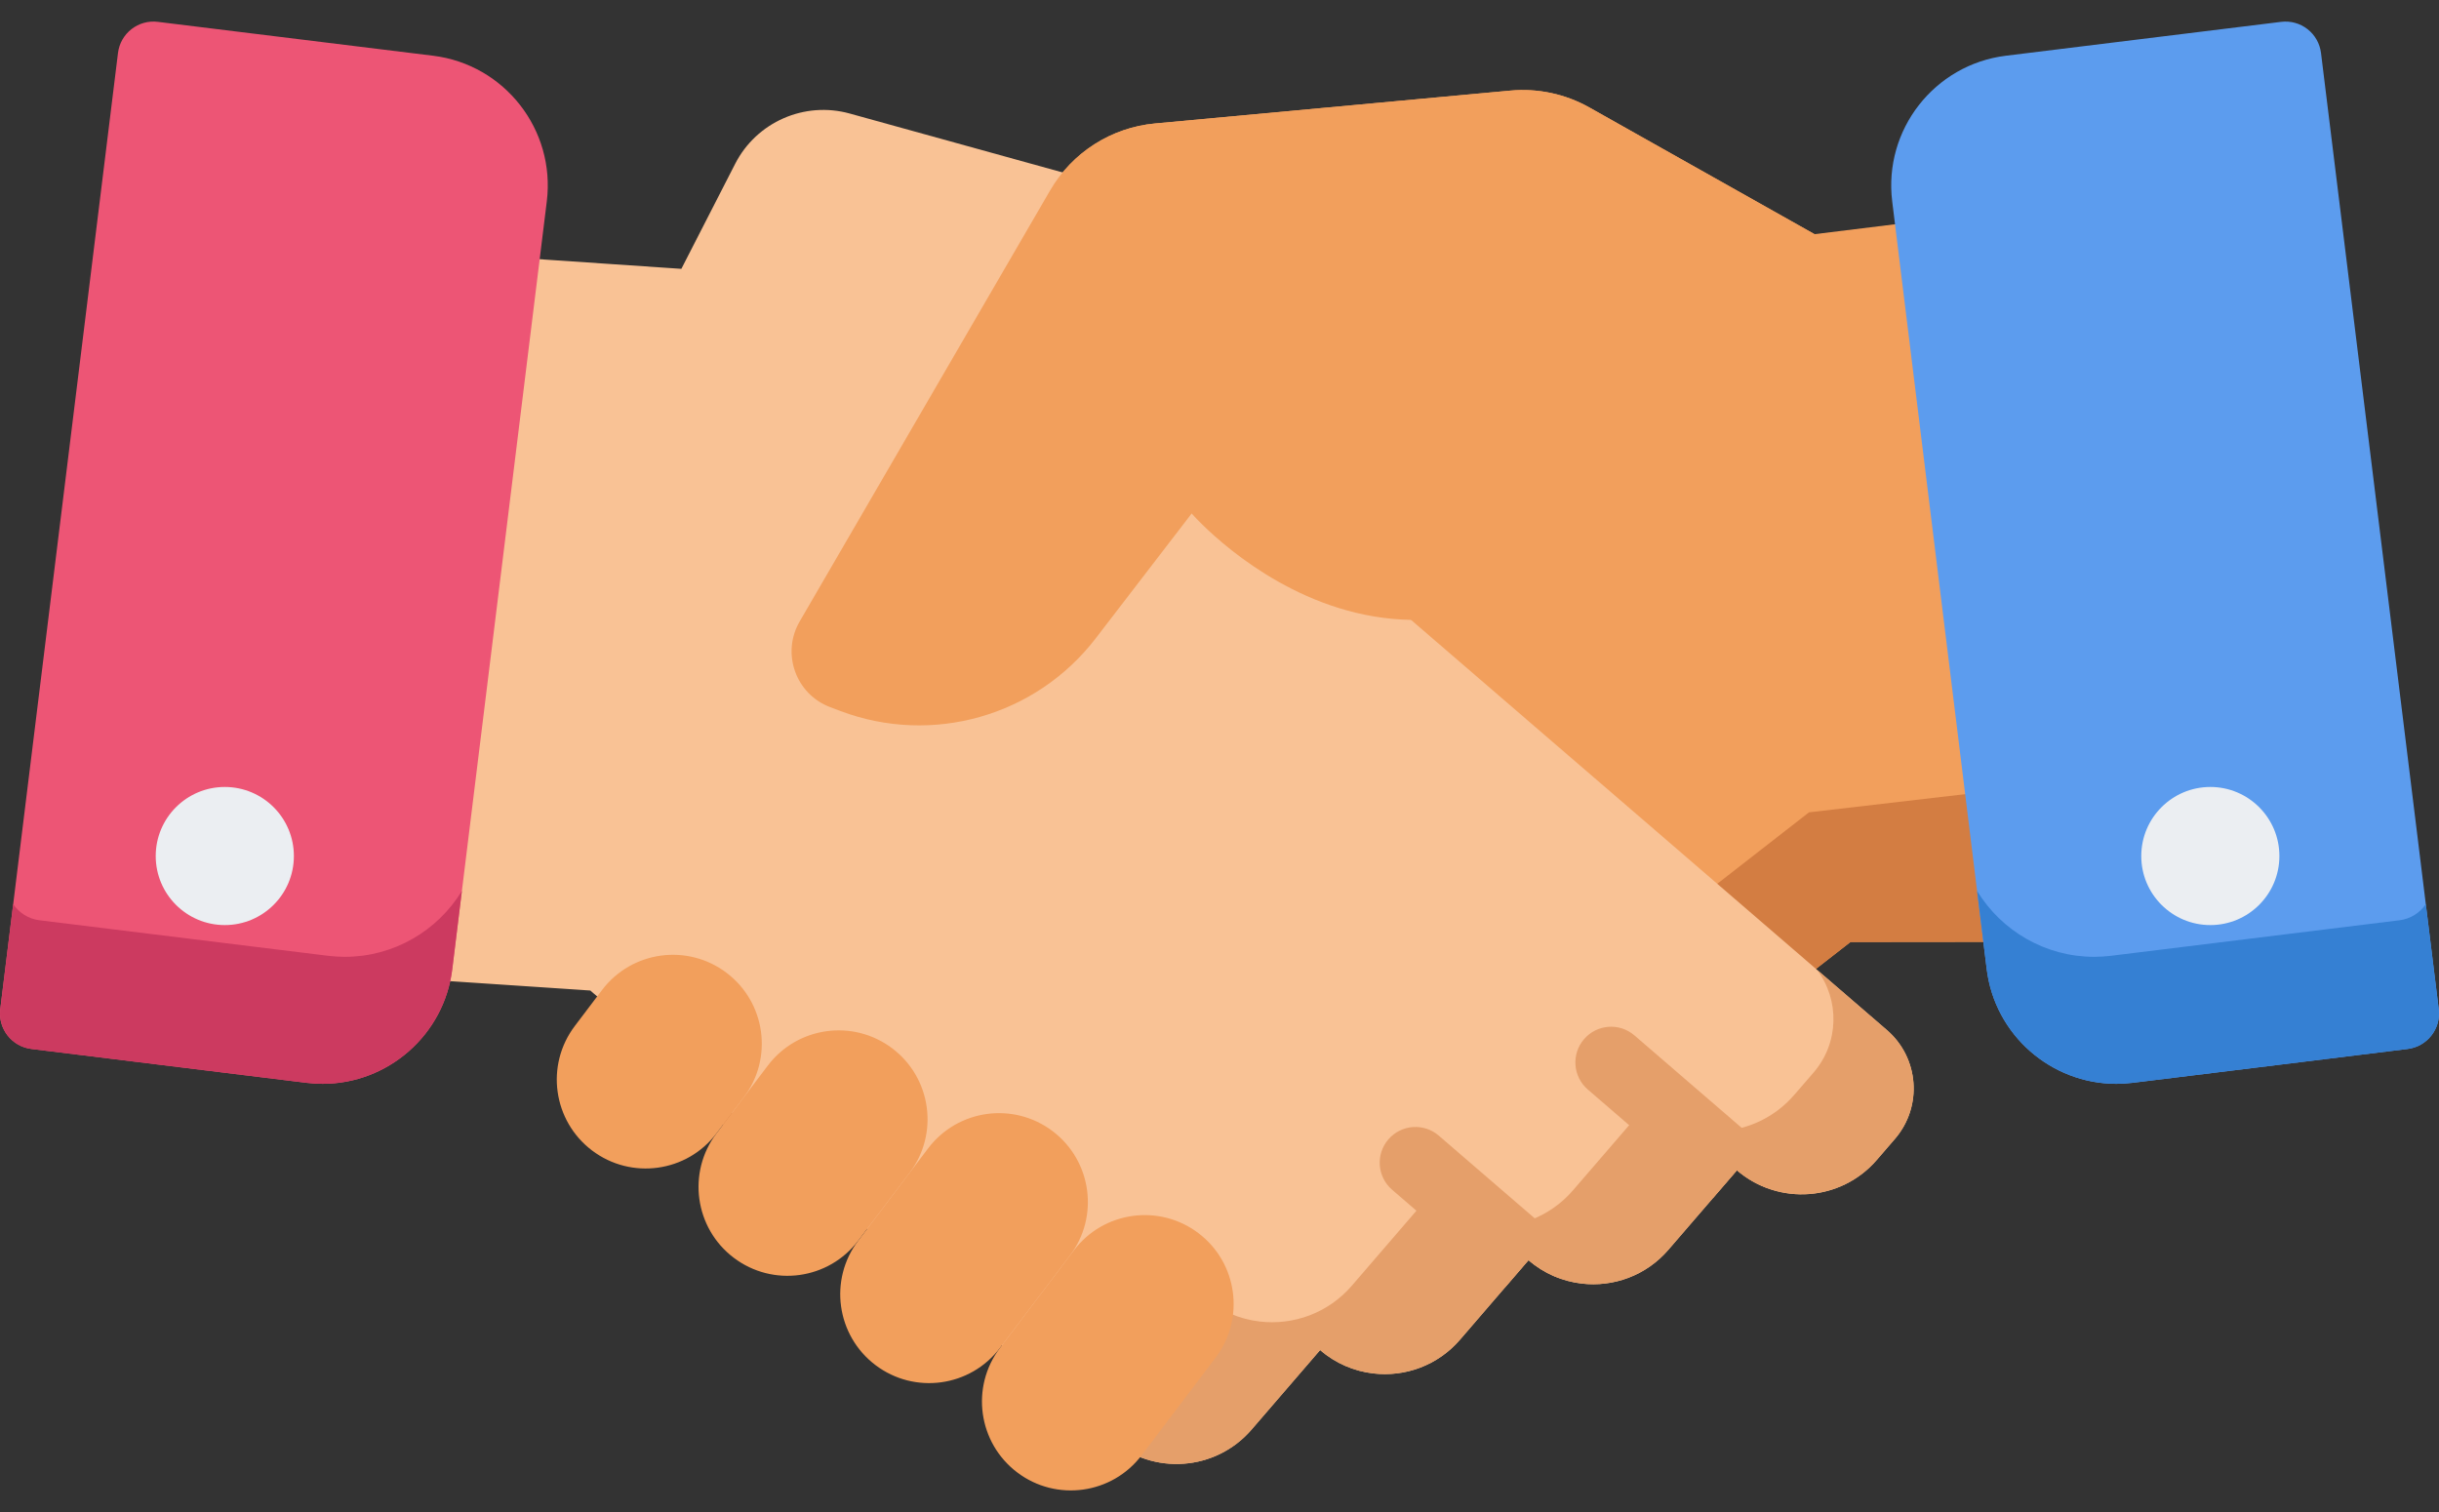 <svg width="100" height="62" viewBox="0 0 100 62" fill="none" xmlns="http://www.w3.org/2000/svg">
<rect x="0" y="0" width="100" height="62" fill="#333333" stroke="none"/>
<path d="M81.691 29.653L79.15 9.017L74.39 9.603L74.392 9.6L65.164 4.406C64.18 3.852 63.05 3.611 61.925 3.715L47.354 5.063C45.562 5.229 43.962 6.251 43.058 7.806L32.788 25.483C32.029 26.789 32.625 28.463 34.037 28.996L34.457 29.155C35.265 29.46 36.096 29.637 36.926 29.706L35.625 30.839L33.021 33.108L25.617 39.424C24.298 40.572 24.162 42.57 25.31 43.888L26.061 44.749C27.535 46.44 30.102 46.615 31.796 45.14L34.626 48.386C35.546 49.443 36.894 49.91 38.19 49.751C38.968 49.655 39.727 49.333 40.361 48.778L43.188 52.024C44.112 53.084 45.46 53.548 46.755 53.389C47.533 53.293 48.293 52.973 48.927 52.419L50.463 53.746C51.938 55.44 54.508 55.615 56.202 54.141L58.29 52.319L75.848 38.644L75.867 38.627L82.794 38.62L81.691 29.653Z" fill="#F29F5C"/>
<path d="M74.166 33.311L74.147 33.328L56.589 47.002L54.501 48.824C52.807 50.299 50.237 50.124 48.762 48.43L47.226 47.102C46.592 47.657 45.832 47.977 45.054 48.072C43.759 48.232 42.411 47.767 41.487 46.708L38.66 43.462C38.026 44.016 37.267 44.339 36.489 44.435C35.193 44.594 33.845 44.127 32.925 43.07L30.095 39.824C28.645 41.087 26.556 41.136 25.06 40.064C24.292 41.221 24.354 42.79 25.31 43.888L26.062 44.749C27.536 46.44 30.103 46.615 31.797 45.14L34.627 48.386C35.547 49.443 36.895 49.91 38.19 49.751C38.969 49.655 39.728 49.333 40.362 48.778L43.189 52.025C44.112 53.084 45.46 53.548 46.755 53.389C47.534 53.293 48.293 52.973 48.928 52.419L50.464 53.747C51.939 55.441 54.509 55.616 56.203 54.141L58.291 52.319L75.849 38.645L75.868 38.627L82.795 38.62L82.029 32.395L74.166 33.311Z" fill="#D37D42"/>
<path d="M77.363 42.237L67.956 34.125L65.34 31.871L63.468 30.259L55.42 23.322L56.349 15.41C56.663 12.734 54.979 10.229 52.382 9.51L34.838 4.655C32.982 4.142 31.02 5.003 30.142 6.717L27.936 11.024L18.465 10.381L16.04 31.03L14.985 40.004L24.204 40.617L24.223 40.634L43.481 57.234L45.58 59.045C47.282 60.511 49.85 60.321 51.316 58.619L54.124 55.36C54.762 55.911 55.523 56.227 56.302 56.318C57.598 56.471 58.943 55.999 59.861 54.934L62.67 51.672C63.307 52.223 64.068 52.542 64.847 52.633C66.143 52.785 67.489 52.311 68.403 51.249L71.215 47.987C72.917 49.453 75.483 49.263 76.948 47.564L77.694 46.699C78.835 45.375 78.687 43.378 77.363 42.237Z" fill="#F9C295"/>
<path d="M77.363 42.237L74.498 39.766C75.429 41.001 75.41 42.758 74.359 43.978L73.566 44.895C72.011 46.699 69.287 46.901 67.48 45.345L64.495 48.807C63.525 49.934 62.096 50.438 60.721 50.277C59.894 50.18 59.086 49.842 58.409 49.257L55.427 52.719C54.453 53.849 53.025 54.35 51.65 54.189C50.823 54.092 50.014 53.757 49.338 53.172L46.356 56.631C45.794 57.284 45.079 57.724 44.31 57.95L45.58 59.045C47.282 60.511 49.851 60.322 51.316 58.619L54.125 55.36C54.762 55.911 55.524 56.227 56.303 56.318C57.598 56.471 58.944 55.999 59.861 54.934L62.67 51.672C63.307 52.224 64.069 52.542 64.848 52.633C66.144 52.786 67.489 52.311 68.403 51.249L71.215 47.987C72.917 49.453 75.483 49.263 76.948 47.564L77.695 46.699C78.835 45.375 78.687 43.378 77.363 42.237Z" fill="#E59F6A"/>
<path d="M72.167 46.901L67.013 42.457C66.4 41.929 65.475 41.997 64.947 42.61C64.418 43.222 64.487 44.147 65.1 44.676L70.245 49.112L71.215 47.987C71.602 48.321 72.035 48.564 72.489 48.728C72.823 48.132 72.704 47.364 72.167 46.901Z" fill="#E59F6A"/>
<path d="M63.926 52.411C64.279 51.812 64.166 51.029 63.621 50.559L58.99 46.567C58.378 46.039 57.453 46.107 56.924 46.72C56.396 47.333 56.465 48.258 57.077 48.786L61.708 52.778C61.71 52.78 61.712 52.781 61.714 52.783L62.67 51.672C63.052 52.002 63.478 52.246 63.926 52.411Z" fill="#E59F6A"/>
<path d="M24.684 40.596L23.568 42.07C22.353 43.674 22.669 45.96 24.273 47.175C25.878 48.39 28.164 48.075 29.379 46.47L30.495 44.997C31.71 43.392 31.394 41.106 29.79 39.891C28.185 38.676 25.899 38.992 24.684 40.596Z" fill="#F29F5C"/>
<path d="M31.48 43.695L29.379 46.47C28.164 48.075 28.48 50.36 30.084 51.575C31.689 52.791 33.974 52.475 35.189 50.87L37.291 48.096C38.506 46.491 38.19 44.206 36.586 42.99C34.981 41.775 32.695 42.091 31.48 43.695Z" fill="#F29F5C"/>
<path d="M38.053 47.089L35.189 50.871C33.974 52.475 34.29 54.761 35.895 55.976C37.499 57.191 39.785 56.875 41 55.271L43.864 51.489C45.079 49.885 44.763 47.599 43.159 46.384C41.554 45.169 39.269 45.484 38.053 47.089Z" fill="#F29F5C"/>
<path d="M44.03 51.27L41 55.271C39.785 56.875 40.101 59.161 41.705 60.376C43.309 61.591 45.595 61.276 46.81 59.671L49.841 55.67C51.056 54.066 50.74 51.78 49.136 50.565C47.531 49.35 45.245 49.665 44.03 51.27Z" fill="#F29F5C"/>
<path d="M74.392 9.6L65.163 4.406C64.179 3.852 63.049 3.611 61.924 3.715L47.353 5.063C45.562 5.229 43.961 6.251 43.057 7.806L32.787 25.483C32.029 26.789 32.624 28.463 34.036 28.996L34.456 29.155C38.221 30.577 42.473 29.367 44.924 26.176L48.859 21.055C48.859 21.055 58.318 32.007 68.732 19.217" fill="#F29F5C"/>
<path d="M99.989 41.38L95.162 2.171C95.114 1.785 94.916 1.434 94.609 1.195C94.303 0.956 93.915 0.849 93.529 0.896L82.242 2.285C79.311 2.646 77.22 5.325 77.581 8.256L81.456 39.74C81.79 42.451 84.105 44.443 86.769 44.443C86.986 44.443 87.206 44.429 87.427 44.402L98.714 43.013C99.516 42.914 100.087 42.183 99.989 41.38Z" fill="#5C9CEE"/>
<path d="M99.989 41.38L99.459 37.076C99.219 37.428 98.835 37.68 98.379 37.736L86.547 39.193C86.315 39.221 86.085 39.235 85.857 39.235C83.865 39.235 82.06 38.172 81.061 36.532L81.456 39.74C81.79 42.45 84.105 44.442 86.769 44.442C86.986 44.442 87.206 44.429 87.427 44.402L98.714 43.013C99.517 42.914 100.088 42.183 99.989 41.38Z" fill="#3580D3"/>
<path d="M17.757 2.285L6.471 0.896C6.085 0.848 5.696 0.956 5.39 1.195C5.084 1.434 4.885 1.785 4.838 2.17L0.011 41.38C-0.088 42.182 0.483 42.913 1.286 43.012L12.573 44.402C12.794 44.429 13.013 44.442 13.231 44.442C15.895 44.442 18.21 42.45 18.543 39.74L22.419 8.256C22.78 5.324 20.689 2.646 17.757 2.285Z" fill="#ED5575"/>
<path d="M0.011 41.38L0.541 37.076C0.781 37.428 1.165 37.68 1.621 37.736L13.453 39.193C13.684 39.221 13.915 39.235 14.143 39.235C16.135 39.235 17.94 38.172 18.938 36.532L18.544 39.74C18.21 42.45 15.895 44.442 13.231 44.442C13.014 44.442 12.794 44.429 12.573 44.402L1.286 43.013C0.483 42.914 -0.088 42.183 0.011 41.38Z" fill="#CC3A60"/>
<path d="M90.625 37.933C92.189 37.933 93.456 36.666 93.456 35.102C93.456 33.538 92.189 32.27 90.625 32.27C89.061 32.27 87.793 33.538 87.793 35.102C87.793 36.666 89.061 37.933 90.625 37.933Z" fill="#EBEEF2"/>
<path d="M9.217 37.933C10.781 37.933 12.049 36.666 12.049 35.102C12.049 33.538 10.781 32.27 9.217 32.27C7.653 32.27 6.385 33.538 6.385 35.102C6.385 36.666 7.653 37.933 9.217 37.933Z" fill="#EBEEF2"/>
</svg>
